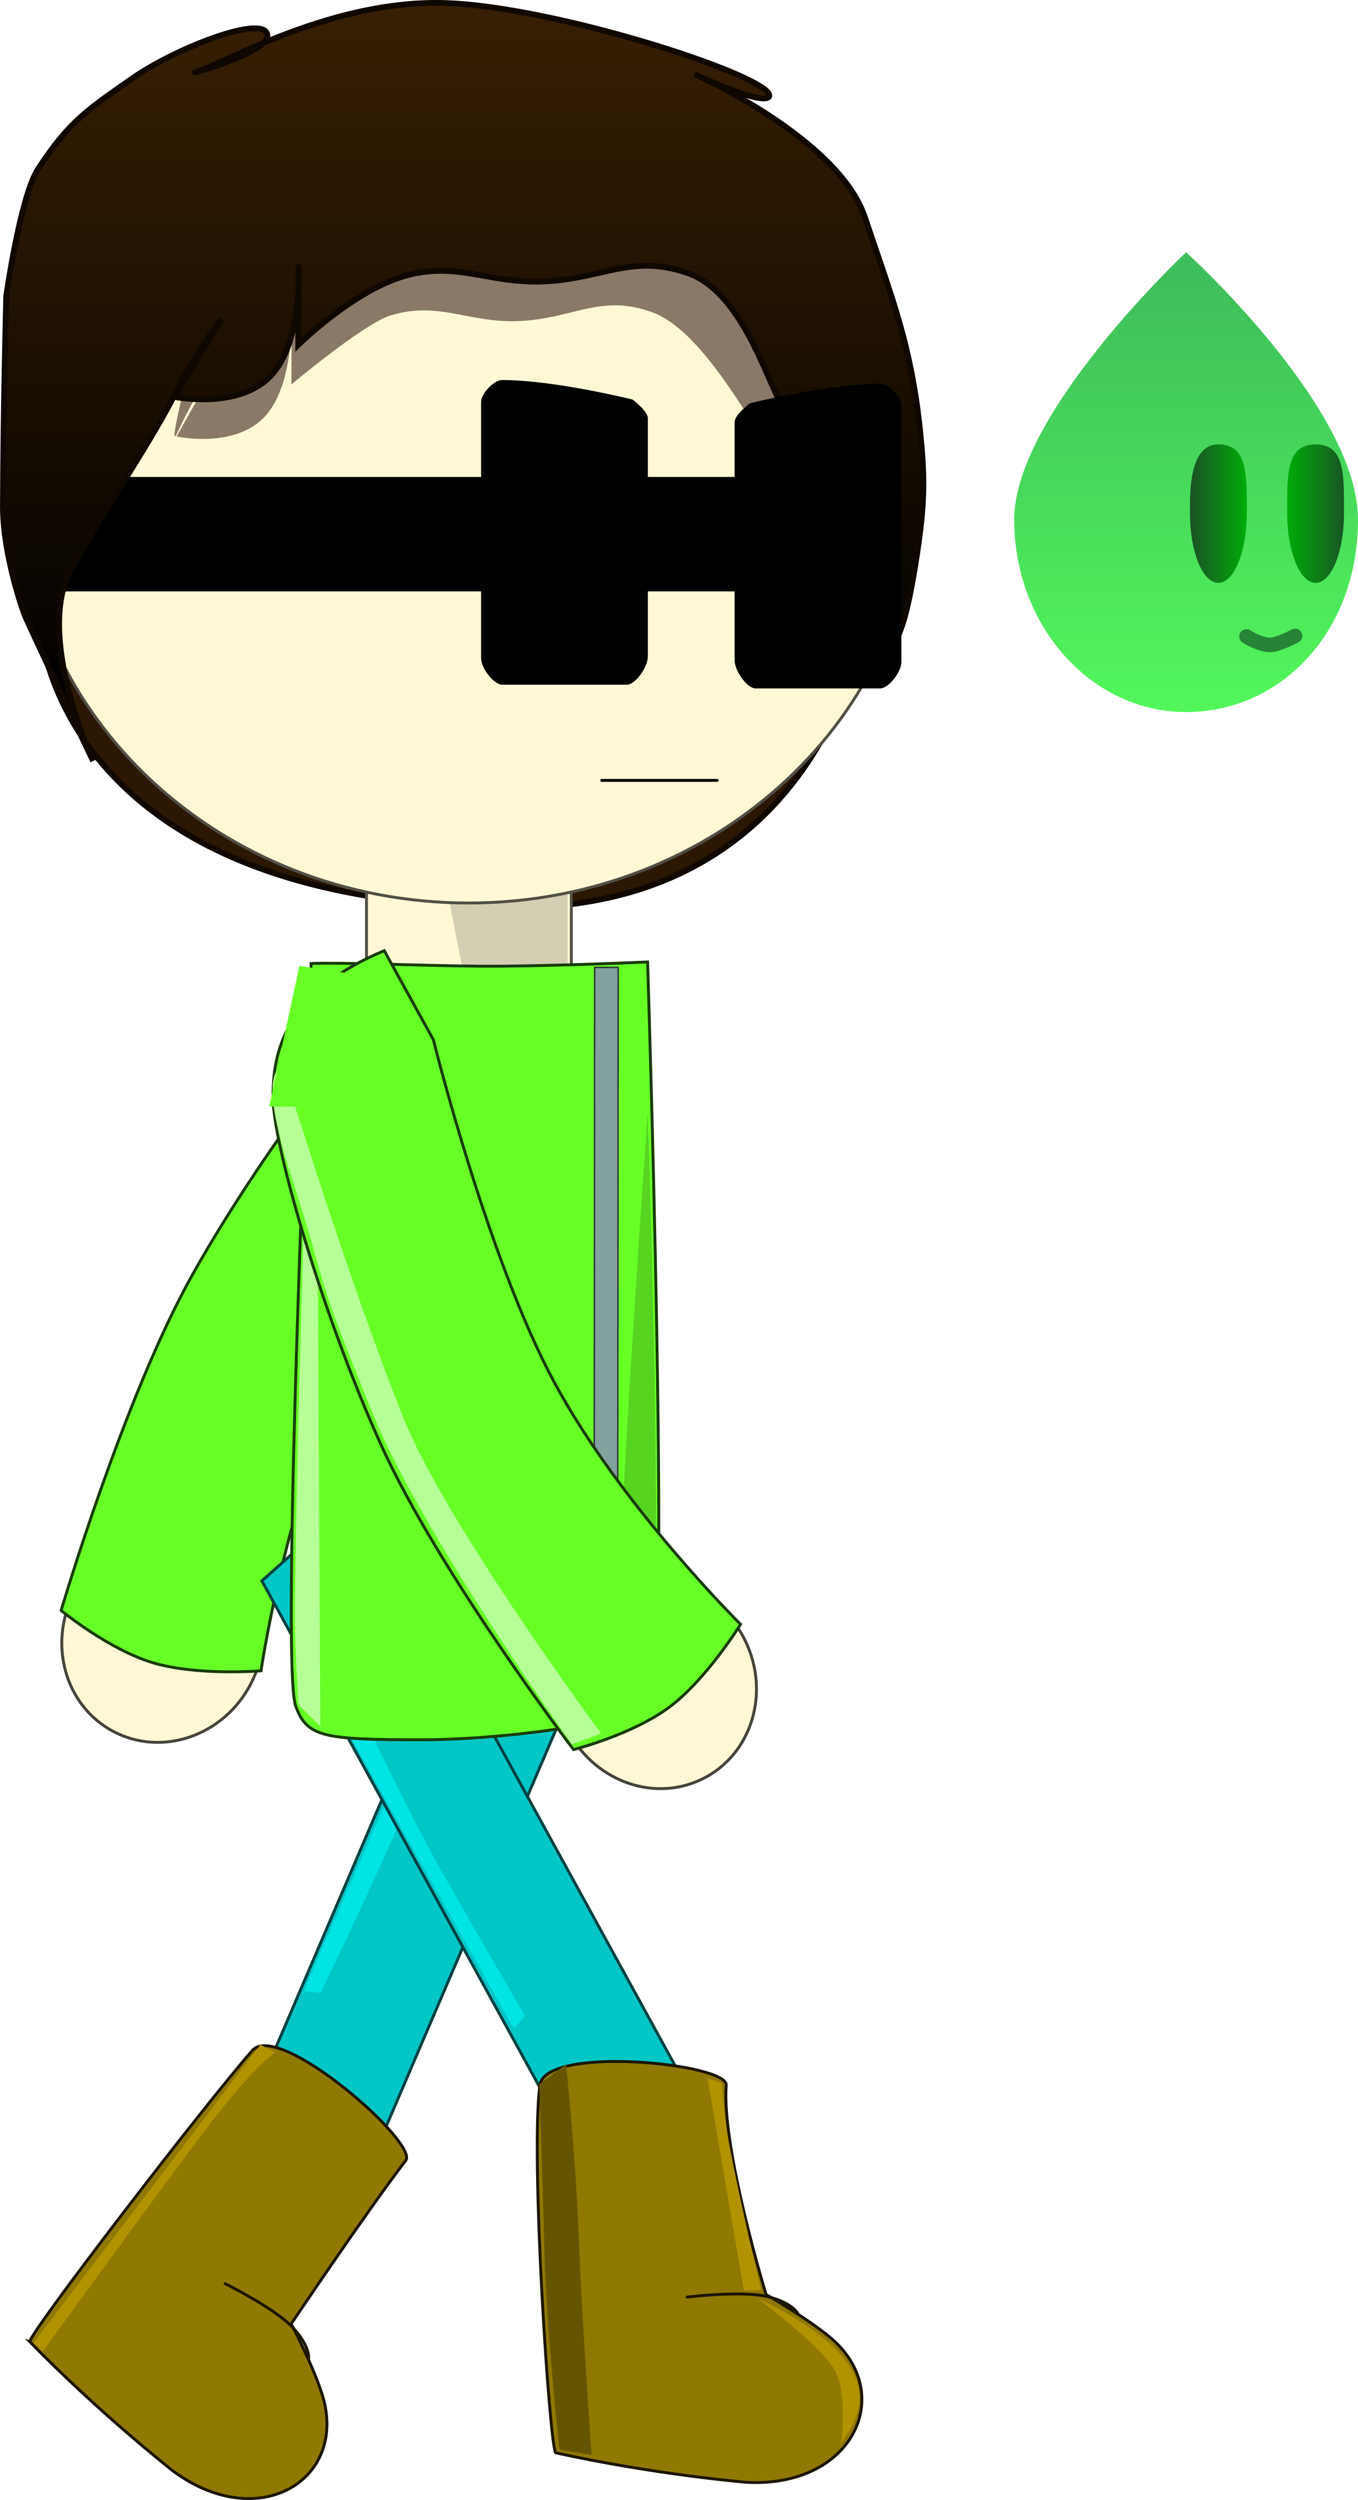 <svg version="1.1" xmlns="http://www.w3.org/2000/svg" xmlns:xlink="http://www.w3.org/1999/xlink" width="234.196" height="430.927" viewBox="0,0,234.196,430.927"><defs><linearGradient x1="244.758" y1="-6.227" x2="244.758" y2="124.091" gradientUnits="userSpaceOnUse" id="color-1"><stop offset="0" stop-color="#3b2103"/><stop offset="1" stop-color="#000000"/></linearGradient><linearGradient x1="369.156" y1="48.474" x2="369.156" y2="122.835" gradientUnits="userSpaceOnUse" id="color-2"><stop offset="0" stop-color="#3fbf5b"/><stop offset="1" stop-color="#52f75b"/></linearGradient><linearGradient x1="386.593" y1="88.631" x2="396.387" y2="88.631" gradientUnits="userSpaceOnUse" id="color-3"><stop offset="0" stop-color="#00ab09"/><stop offset="1" stop-color="#185723"/></linearGradient><linearGradient x1="369.822" y1="88.631" x2="379.616" y2="88.631" gradientUnits="userSpaceOnUse" id="color-4"><stop offset="0" stop-color="#1a5125"/><stop offset="1" stop-color="#00ac09"/></linearGradient></defs><g transform="translate(-164.605,-0.095)"><g data-paper-data="{&quot;isPaintingLayer&quot;:true}" fill-rule="nonzero" stroke-linejoin="miter" stroke-miterlimit="10" stroke-dasharray="" stroke-dashoffset="0" style="mix-blend-mode: normal"><g data-paper-data="{&quot;origRot&quot;:0}" stroke-linecap="butt"><path d="M203.793,372.603l46.264,-108.05l20.997,8.99l-46.264,108.05z" data-paper-data="{&quot;index&quot;:null}" fill="#00c7c6" stroke="#004040" stroke-width="0.5"/><path d="M217.003,343.307l26.313,-60.543l4.293,0.564c0,0 -19.827,43.799 -23.238,50.945c-1.398,2.928 -4.491,9.332 -4.491,9.332z" data-paper-data="{&quot;origRot&quot;:0}" fill="#00e4e4" stroke="none" stroke-width="0"/></g><g data-paper-data="{&quot;index&quot;:null,&quot;origRot&quot;:0}" stroke-width="0.5" stroke-linecap="butt"><path d="M184.235,298.586c-8.396,-4.373 -11.441,-15.141 -6.801,-24.051c4.64,-8.91 15.209,-12.589 23.605,-8.216c8.396,4.373 11.441,15.141 6.801,24.051c-4.64,8.91 -15.209,12.589 -23.605,8.216z" data-paper-data="{&quot;origPos&quot;:null}" fill="#fff8d5" stroke="#45433a"/><path d="M259.37,185.725c0,0 -24.804,29.823 -35.182,51.751c-10.379,21.928 -14.569,50.614 -14.569,50.614c0,0 -11.019,0.911 -18.696,-1.405c-7.676,-2.316 -15.775,-8.994 -15.775,-8.994c0,0 10.811,-36.712 22.562,-57.726c11.751,-21.014 30.064,-44.916 36.68,-50.159c7.064,-5.599 16.819,-9.338 32.339,-0.021z" data-paper-data="{&quot;origRot&quot;:0,&quot;origPos&quot;:null}" fill="#67ff26" stroke="#183b09"/></g><path d="M249.365,156.462c-77.391,-1.907 -78.1,-50.33 -78.1,-50.33c0,0 18.86,-37.686 62.155,-37.686c43.296,0 82.149,29.955 82.149,29.955c0,0 -3.842,60.656 -66.204,58.061z" data-paper-data="{&quot;index&quot;:null}" fill="#2b1702" stroke="#0f0801" stroke-width="1" stroke-linecap="butt"/><path d="M227.809,176.035c0,0 0,-8.463 0,-13.88c0,-10.404 0,-26.66 0,-26.66h35.327v40.54z" data-paper-data="{&quot;index&quot;:null}" fill="#fff8d5" stroke="#514f44" stroke-width="0.5" stroke-linecap="butt"/><g data-paper-data="{&quot;origRot&quot;:0}" stroke-linecap="butt"><path d="M264.726,372.705l-54.955,-100.115l17.043,-15.207l54.955,100.115z" data-paper-data="{&quot;origRot&quot;:0,&quot;index&quot;:null}" fill="#00c7c6" stroke="#004040" stroke-width="0.5"/><path d="M253.197,349.712l-32.277,-57.586l3.047,-3.076c0,0 8.478,18.211 14.47,29.348c4.362,8.107 16.738,29.204 16.738,29.204z" fill="#00e4e4" stroke="none" stroke-width="0"/></g><path d="M262.491,153.691v14.612l-17.739,0.748l-3.377,-17.248z" data-paper-data="{&quot;index&quot;:null}" fill="#d4ceb2" stroke="#000000" stroke-width="0" stroke-linecap="butt"/><path d="M218.262,166.168c5.847,-0.201 18.283,0.369 28.932,0.465c10.65,0.095 29.093,-0.725 29.093,-0.725c0,0 3.995,123.975 0.503,127.379c-4.396,4.285 -27.368,6.688 -39.135,6.688c-17.184,0 -20.101,-0.398 -22.059,-5.813c-2.698,-7.462 2.666,-127.993 2.666,-127.993z" data-paper-data="{&quot;index&quot;:null}" fill="#67ff26" stroke="#183b09" stroke-width="0.5" stroke-linecap="butt"/><path d="M267.045,299.118l0.117,-132.272l4.054,-0c0,0 -0.053,61.398 -0.087,100.697c-0.012,13.448 -0.03,31.576 -0.03,31.576z" data-paper-data="{&quot;index&quot;:null}" fill="#82a19f" stroke="#2b3434" stroke-width="0.25" stroke-linecap="butt"/><path d="M322.83,83.656c0,39.813 -34.653,72.088 -77.4,72.088c-42.747,0 -77.4,-32.275 -77.4,-72.088c0,-39.813 34.653,-72.088 77.4,-72.088c42.747,0 77.4,32.275 77.4,72.088z" data-paper-data="{&quot;index&quot;:null}" fill="#fff8d5" stroke="#514f44" stroke-width="0.5" stroke-linecap="butt"/><path d="M302.923,65.681l20.323,11.796c0,0 -22.477,4.128 -26.106,-0.502c-3.628,-4.63 -11.513,-19.906 -19.991,-23.031c-8.959,-3.302 -13.692,1.124 -23.155,1.499c-8.603,0.341 -13.742,-3.502 -22.026,-0.979c-4.609,1.404 -17.112,11.899 -17.112,11.899l0.054,-13.863c0,0 0.788,13.174 -4.394,19.133c-5.182,5.958 -15.46,3.696 -15.46,3.696l7.518,-13.36c0,0 -3.728,4.789 -7.34,12.611c-3.612,7.822 12.034,-49.924 14.851,-54.616c5.09,-8.479 60.922,7.97 74.006,7.082c8.903,-0.604 18.831,38.634 18.831,38.634z" data-paper-data="{&quot;index&quot;:null}" fill="#8a7967" stroke="#000000" stroke-width="0" stroke-linecap="butt"/><path d="M170.363,102.035v-19.729h150.753v19.729z" data-paper-data="{&quot;index&quot;:null}" fill="#000000" stroke="#000000" stroke-width="0" stroke-linecap="butt"/><path d="M299.493,70.156c-3.169,-5.967 -7.269,-19.906 -16.396,-23.031c-9.645,-3.302 -14.74,1.124 -24.927,1.499c-9.262,0.341 -14.794,-3.502 -23.712,-0.979c-8.918,2.523 -18.422,11.899 -18.422,11.899l0.058,-13.863c0,0 0.849,13.174 -4.73,19.133c-5.579,5.958 -16.644,3.696 -16.644,3.696l8.094,-13.36c0,0 -4.014,4.789 -7.902,12.611c-3.889,7.822 -11.233,18.516 -17.872,30.059c-6.64,11.543 3.627,33.46 3.627,33.46c0,0 -10.907,-22.904 -11.909,-25.398c-0.105,-0.261 -3.682,-10.13 -3.65,-18.595c0.064,-17.288 0.572,-36.188 0.572,-36.188c0,0 2.435,-17.145 5.468,-21.838c5.48,-8.479 8.988,-10.534 16.217,-15.617c7.229,-5.083 21.663,-10.722 23.222,-7.924c1.697,3.047 -12.607,6.941 -12.516,6.912c5.728,-1.814 23.894,-12.672 43.453,-12.009c19.559,0.664 57.32,13.092 55.709,16.142c-1.177,1.624 -12.821,-3.873 -12.821,-3.873c0,0 24.759,10.991 29.335,24.607c4.734,14.085 7.975,21.993 9.527,36.771c0.801,7.622 0.81,11.998 -0.265,19.586c-3.153,22.247 -5.587,16.429 -5.587,16.429c0,0 -14.772,-9.487 -13.187,-23.365c0,0 -1.569,-10.799 -4.737,-16.766z" data-paper-data="{&quot;index&quot;:null}" fill="url(#color-1)" stroke="#0f0801" stroke-width="1" stroke-linecap="butt"/><path d="M291.296,113.885c0,-5.703 0,-23.72 0,-41.054c0,-1.261 2.646,-3.23 2.646,-3.23c0,0 13.516,-3.361 22.47,-3.361c1.422,0 3.643,2.31 3.643,3.789c0,17.224 0,38.759 0,44.135c0,1.792 -2.221,4.591 -3.643,4.591c0,0 -17.318,0 -21.524,0c-1.402,0 -3.592,-2.97 -3.592,-4.871z" data-paper-data="{&quot;index&quot;:null}" fill="#000000" stroke="#00360a" stroke-width="0" stroke-linecap="butt"/><path d="M268.385,134.613h19.907" data-paper-data="{&quot;index&quot;:null}" fill="none" stroke="#000000" stroke-width="0.5" stroke-linecap="round"/><path d="M276.331,113.244c0,1.901 -2.19,4.871 -3.592,4.871c-4.206,0 -21.524,0 -21.524,0c-1.422,0 -3.643,-2.8 -3.643,-4.591c0,-5.376 0,-26.911 0,-44.135c0,-1.479 2.221,-3.789 3.643,-3.789c8.954,0 22.47,3.361 22.47,3.361c0,0 2.646,1.969 2.646,3.23c0,17.333 0,35.351 0,41.054z" data-paper-data="{&quot;index&quot;:null}" fill="#000000" stroke="#00360a" stroke-width="0" stroke-linecap="butt"/><path d="M216.085,293.952c0,0 -0.618,-9.497 -0.618,-15.378c0,-17.643 2.093,-87.192 2.093,-87.192l1.709,0.172l0.583,106.104z" fill="#b7ff97" stroke="none" stroke-width="0" stroke-linecap="butt"/><path d="M267.652,295.866c0,0 3.226,-6.257 3.907,-25.941c0.725,-20.949 4.74,-78.176 4.74,-78.176c0,0 1.441,42.616 1.441,69.892c0,12.654 -1.441,32.424 -1.441,32.424z" fill="#56d420" stroke="none" stroke-width="0" stroke-linecap="butt"/><g data-paper-data="{&quot;index&quot;:null,&quot;origRot&quot;:0}"><g data-paper-data="{&quot;index&quot;:null}" stroke="#1b1600" stroke-width="0.5"><path d="M260.458,422.885c-1.009,-0.222 -4.453,-51.528 -2.728,-63.428c0.994,-6.855 32.395,-3.677 32.116,0.065c-0.814,10.929 6.866,36.066 6.866,36.066c0,0 7.34,4.237 11.2,7.523c11.283,9.609 3.82,25.819 -14.533,24.86c0,0 -15.617,-1.287 -32.921,-5.086z" data-paper-data="{&quot;origPos&quot;:null}" fill="#907900" stroke-linecap="butt"/><path d="M283.119,396.035c0,0 9.524,-1.16 13.93,-0.06c4.406,1.101 5.217,3.025 5.217,3.025" data-paper-data="{&quot;origPos&quot;:null}" fill="none" stroke-linecap="round"/></g><path d="M292.89,394.923l-6.264,-36.61l2.429,0.849c0,0 0.584,6.781 1.296,10.523c1.939,10.181 5.498,25.152 5.498,25.152z" fill="#b19300" stroke="none" stroke-width="0" stroke-linecap="butt"/><path d="M309.571,421.547c-0.066,1.258 1.416,-8.638 -1.008,-12.92c-2.424,-4.282 -13.303,-12.36 -13.303,-12.36c0,0 12.249,5.303 16.194,12.27c3.945,6.968 -1.817,11.751 -1.882,13.009z" fill="#b19300" stroke="none" stroke-width="0" stroke-linecap="butt"/><path d="M261.077,422.345c0,0 -2.232,-20.721 -2.572,-33.926c-0.292,-11.325 -0.899,-29.028 -0.899,-29.028l4.62,-3.469c0,0 1.625,15.055 2.186,29.799c0.562,14.744 2.225,37.533 2.225,37.533z" fill="#665500" stroke="none" stroke-width="0" stroke-linecap="butt"/></g><g data-paper-data="{&quot;origRot&quot;:0}"><g data-paper-data="{&quot;index&quot;:null,&quot;origRot&quot;:0}" stroke="#1b1600" stroke-width="0.5"><path d="M169.764,403.764c-0.723,-0.739 30.401,-41.229 38.366,-50.236c4.589,-5.189 28.731,15.993 26.447,18.97c-6.671,8.695 -19.747,28.149 -19.747,28.149c0,0 4.035,7.727 5.461,12.591c4.17,14.221 -10.958,23.689 -25.782,12.826c0,0 -12.356,-9.637 -24.746,-22.3z" data-paper-data="{&quot;origPos&quot;:null}" fill="#907900" stroke-linecap="butt"/><path d="M203.435,393.729c0,0 8.602,4.25 11.684,7.586c3.082,3.336 2.705,5.39 2.705,5.39" data-paper-data="{&quot;origPos&quot;:null}" fill="none" stroke-linecap="round"/></g><path d="M170.36,403.95l39.156,-51.405l2.609,1.316c0,0 -3.344,1.849 -11.861,13.035c-6.93,9.102 -28.302,38.525 -28.302,38.525z" data-paper-data="{&quot;origRot&quot;:0}" fill="#b19300" stroke="none" stroke-width="0" stroke-linecap="butt"/></g><g data-paper-data="{&quot;origRot&quot;:0}" stroke-linecap="butt"><g data-paper-data="{&quot;index&quot;:null,&quot;origRot&quot;:0}" stroke-width="0.5"><path d="M285.73,306.735c-8.498,4.172 -18.976,0.243 -23.403,-8.775c-4.427,-9.018 -1.127,-19.711 7.371,-23.882c8.498,-4.172 18.976,-0.243 23.403,8.775c4.427,9.018 1.127,19.711 -7.371,23.882z" data-paper-data="{&quot;origPos&quot;:null}" fill="#fff8d5" stroke="#45433a"/><path d="M239.348,179.332c0,0 9.323,37.653 20.835,59.008c11.512,21.355 32.135,41.73 32.135,41.73c0,0 -5.797,9.416 -12.211,14.227c-6.415,4.811 -16.593,7.376 -16.593,7.376c0,0 -23.164,-30.464 -33.126,-52.383c-9.962,-21.919 -18.362,-50.834 -18.665,-59.271c-0.323,-9.008 2.446,-19.081 19.148,-26.061z" data-paper-data="{&quot;origRot&quot;:0,&quot;origPos&quot;:null}" fill="#67ff26" stroke="#183b09"/></g><path d="M263.227,300.765c0,0 -25.918,-36.384 -34.256,-56.846c-11.102,-27.248 -7.118,-19.461 -14.187,-41.266c-6.209,-19.155 -1.382,-18.582 -1.382,-18.582c0,0 11.032,36.056 20.696,60.237c7.359,18.412 34.173,54.581 34.173,54.581z" fill="#b7ff97" stroke="none" stroke-width="0"/></g><path d="M211.04,190.824l5.195,-24.244l11.335,1.732v22.512z" data-paper-data="{&quot;index&quot;:null}" fill="#67ff26" stroke="none" stroke-width="0" stroke-linecap="butt"/><g><path d="M339.51,89.659c0,-18.322 29.646,-46.079 29.646,-46.079c0,0 29.646,26.755 29.646,46.079c0,19.324 -13.273,33.175 -29.646,33.175c-16.373,0 -29.646,-14.853 -29.646,-33.175z" data-paper-data="{&quot;origPos&quot;:null,&quot;index&quot;:null}" fill="url(#color-2)" stroke="#0066ff" stroke-width="0" stroke-linecap="butt"/><g data-paper-data="{&quot;index&quot;:null}"><g data-paper-data="{&quot;origPos&quot;:null}" stroke="#ffffff" stroke-width="0" stroke-linecap="butt"><path d="M391.49,100.566c-2.704,0 -4.897,-5.343 -4.897,-11.935c0,-6.591 -0.239,-11.935 4.897,-11.935c5.136,0 4.897,5.343 4.897,11.935c0,6.591 -2.192,11.935 -4.897,11.935z" data-paper-data="{&quot;origPos&quot;:null,&quot;index&quot;:null}" fill="url(#color-3)"/><path d="M374.719,100.566c-2.704,0 -4.897,-5.343 -4.897,-11.935c0,-3.35 -0.239,-11.935 4.897,-11.935c5.136,0 4.897,5.343 4.897,11.935c0,6.591 -2.192,11.935 -4.897,11.935z" data-paper-data="{&quot;origPos&quot;:null,&quot;index&quot;:null}" fill="url(#color-4)"/></g><path d="M387.955,109.703c0,0 -2.88,1.532 -4.241,1.547c-1.912,0.021 -4.146,-1.453 -4.146,-1.453" data-paper-data="{&quot;origPos&quot;:null}" fill="none" stroke="#268436" stroke-width="2.5" stroke-linecap="round"/></g></g></g></g></svg>